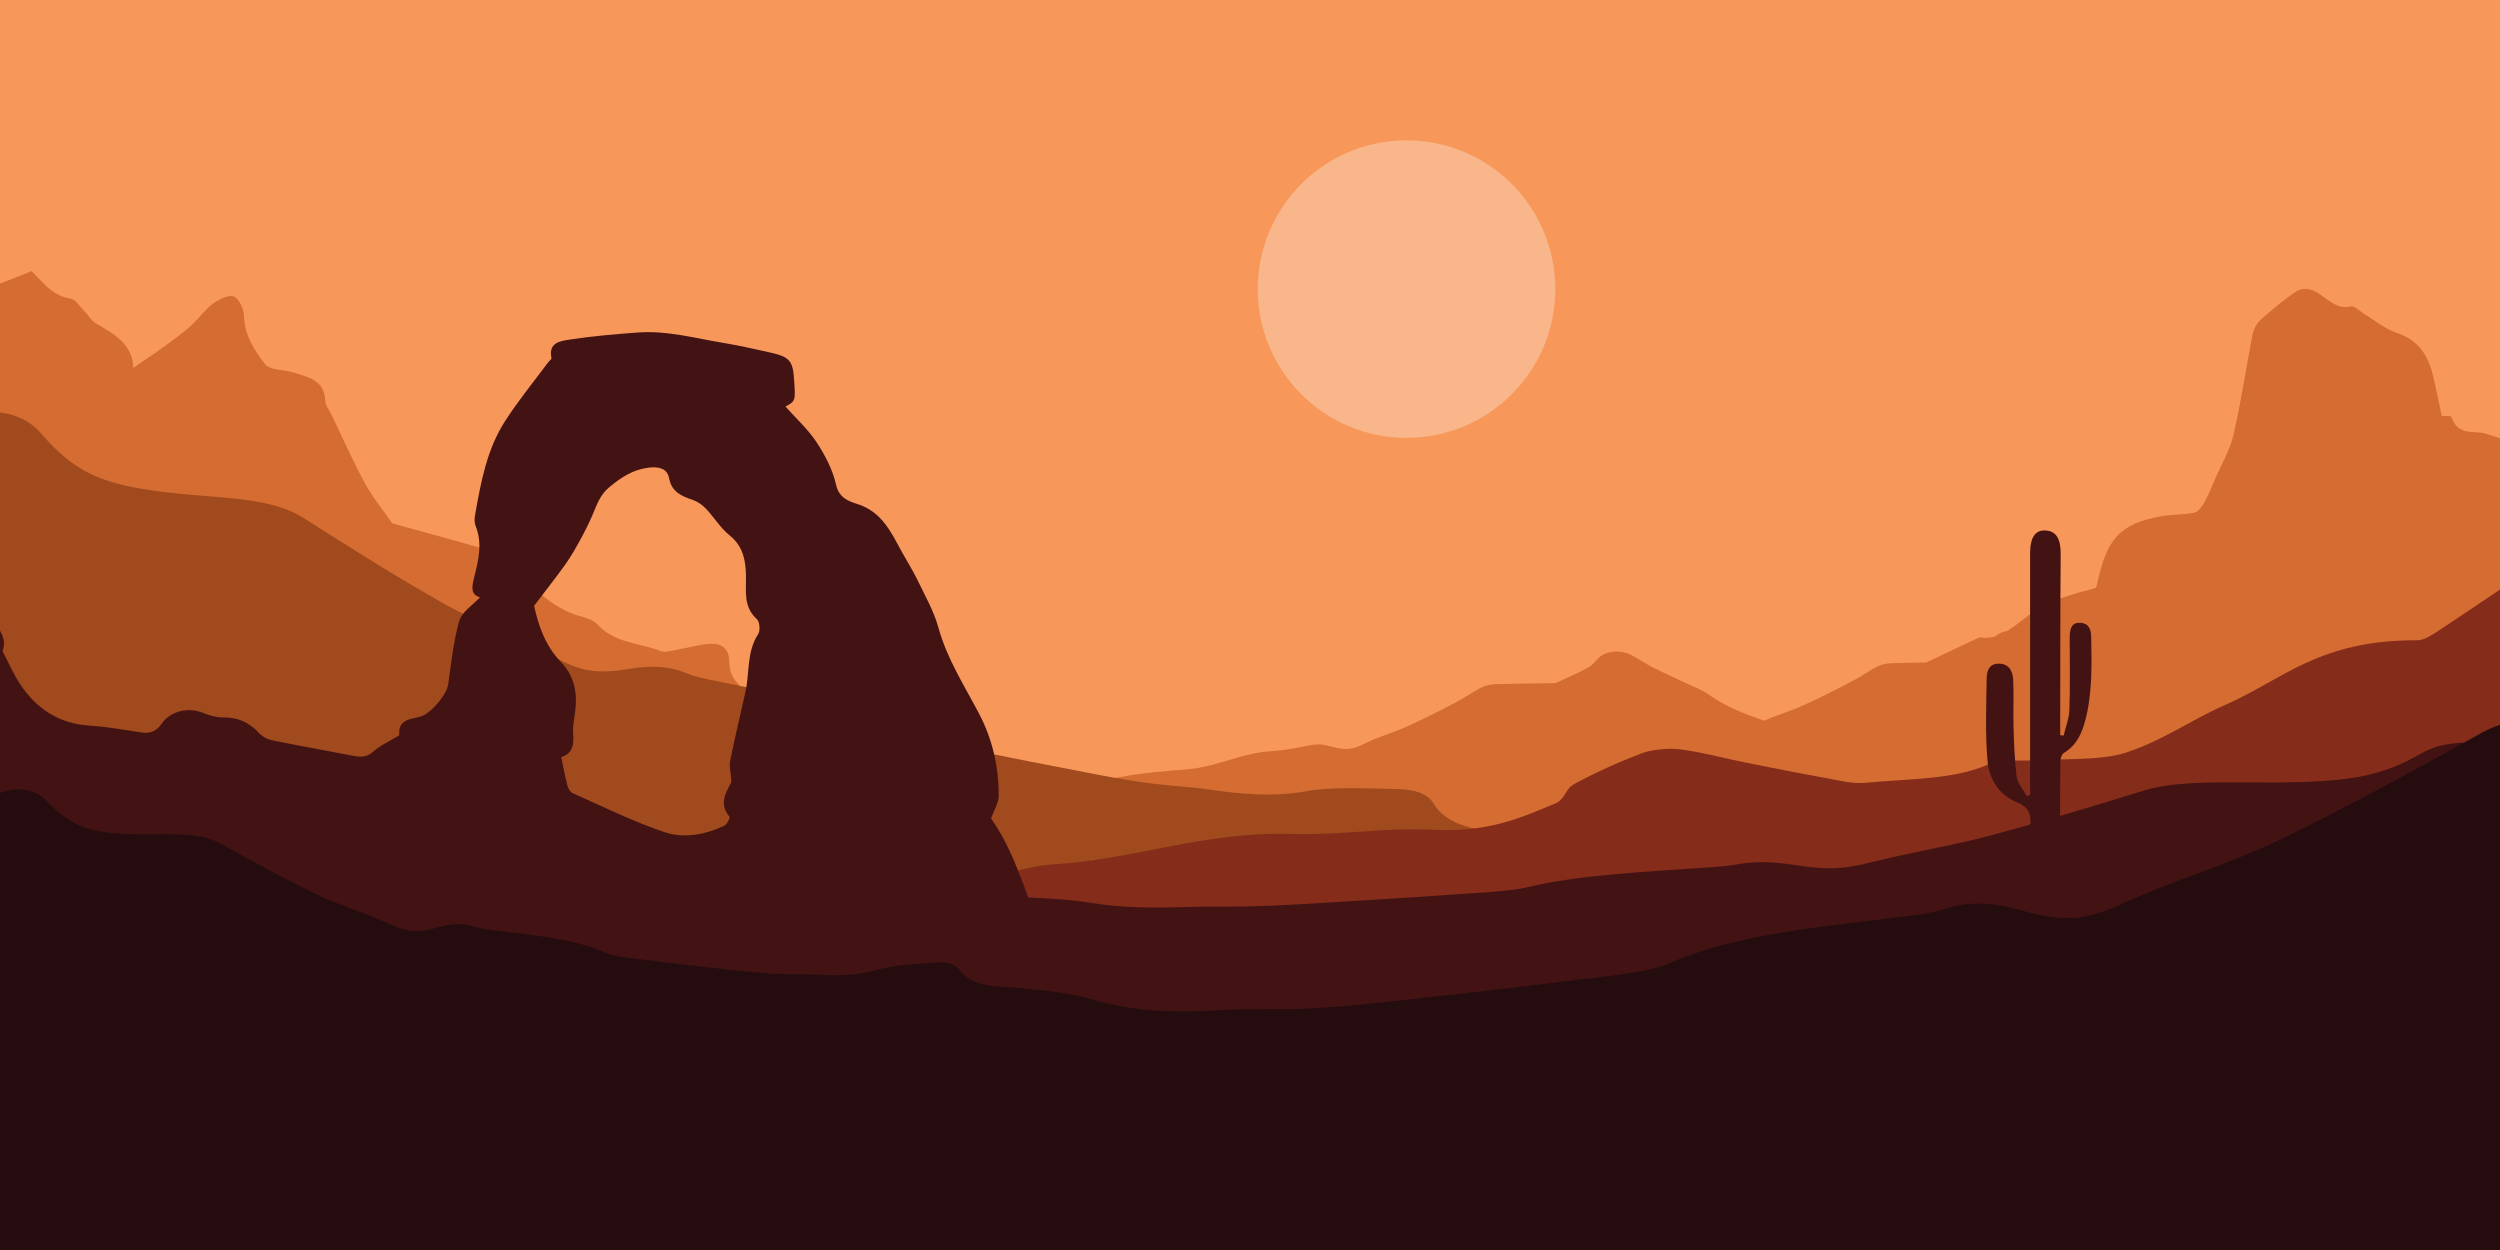 <svg width="6904" height="3452" viewBox="0 0 6904 3452" fill="none" xmlns="http://www.w3.org/2000/svg">
<path d="M0 3452H6904V-2.19345e-05H0V3452Z" fill="#F7985A"/>
<path d="M6904 1210.01V3452H0V783.383C29.135 771.55 58.463 760.338 87.404 748.753C119.37 780.925 145.481 817.185 194.734 824.725C208.887 826.892 220.583 846.817 232.872 859.148C244.264 870.595 252.894 886.391 266.287 893.985C317.653 923.12 367.015 952.669 368.066 1016.14C397.603 995.792 425.438 977.427 452.363 957.82C477.674 939.4 503.15 920.897 526.513 900.158C548.15 880.992 564.996 856 587.931 838.905C604.307 826.685 631.357 813.015 646.132 818.897C660.727 824.683 673.168 854.011 673.763 873.412C675.391 926.296 702.965 968.093 731.893 1005.55C745.577 1023.26 784.833 1020.2 811.717 1028.99C851.429 1041.95 896.291 1049.39 898.197 1106.78C898.666 1120.6 910.237 1134.08 916.784 1147.68C946.497 1209.53 974.07 1272.55 1006.76 1332.79C1027.92 1371.78 1056.46 1406.8 1082.08 1443.34C1083.91 1445.96 1088.68 1446.89 1092.3 1447.89C1176.65 1471.26 1261.26 1493.65 1345.18 1518.48C1362.22 1523.53 1378.02 1535.96 1391.86 1547.95C1459.75 1606.74 1516.38 1680.72 1610.1 1703.92C1625.51 1707.75 1642.49 1715.75 1652.98 1727.15C1698.91 1776.94 1765.91 1774.67 1822.5 1797.43C1838.25 1803.75 1860.38 1795.19 1879.37 1792.18C1907.8 1787.65 1935.95 1778.46 1964.38 1777.77C1993.72 1777.08 2013.44 1792.02 2013.87 1826.61C2014.09 1843.34 2018.41 1863.17 2028.2 1876.01C2050.31 1905.01 2078.05 1929.64 2101.49 1957.71C2105.15 1962.09 2108.65 1965.85 2112.03 1969.01V2229.67L876.808 1964.11V2307.32H2841.16V2138.14C2847.38 2139.49 2853.41 2140.97 2859.07 2142.63C2892.78 2152.52 2924.96 2153.85 2962.26 2151.44C2989.14 2149.7 3016.88 2150.82 3044.13 2149.96C3060.6 2149.44 3078.26 2149.02 3092.99 2146.09C3152.49 2134.34 3214.96 2129.73 3278.5 2124.58C3323.52 2120.92 3366.09 2107.31 3405.8 2095.45C3439.7 2085.34 3471.88 2076.72 3513.68 2074.13C3547.47 2072.03 3580.43 2065.46 3612.2 2059.26C3632.77 2055.22 3648.17 2053.86 3669.13 2059.81C3718.77 2073.92 3734.93 2070.65 3775.45 2050.13C3802.24 2036.54 3837.46 2026.42 3867.4 2014.01C3892.59 2003.57 3916.23 1992.32 3939.41 1980.95C3969.57 1966.18 3999.43 1951.24 4027.82 1935.79C4049.11 1924.19 4066.66 1911.18 4088.37 1899.76C4097.47 1894.98 4112.55 1890.22 4125.72 1889.72C4175.83 1887.82 4226.27 1887.66 4276.57 1886.79C4278.42 1886.77 4280.45 1886.79 4282.52 1886.82C4288.43 1886.89 4294.62 1886.97 4297.52 1885.66C4328.31 1871.7 4360.1 1857.98 4387.15 1842.61C4402.53 1833.85 4407.67 1821.59 4420.85 1811.87C4441.44 1796.7 4476.07 1794.85 4502.9 1807.87C4524.99 1818.58 4541.66 1831.56 4563.27 1842.51C4595.08 1858.64 4629.24 1873.81 4662.24 1889.47C4680.22 1897.99 4701.39 1905.7 4714.99 1915.5C4751.47 1941.81 4796.19 1963.99 4851.36 1982.75C4858.55 1985.19 4865.54 1987.76 4872.44 1990.46C4898.77 1977.72 4932.3 1967.92 4960.99 1956.01C4986.18 1945.57 5009.82 1934.32 5033 1922.96C5063.16 1908.18 5093.03 1893.24 5121.41 1877.79C5142.71 1866.19 5160.26 1853.19 5181.96 1841.77C5191.06 1836.99 5206.14 1832.23 5219.31 1831.73C5252.72 1830.46 5286.27 1829.96 5319.84 1829.52C5366.59 1806.79 5413.63 1784.97 5460.59 1762.88C5462.96 1761.76 5465.54 1759.91 5467.83 1760.27C5483.05 1762.56 5496.97 1761.22 5510.1 1757.41C5511.45 1756.21 5512.89 1755.02 5514.45 1753.88C5522.36 1748.04 5532.35 1744.19 5543.19 1742.38C5564.09 1729.77 5583.89 1712.76 5605.12 1697.17C5658.92 1657.73 5723.31 1640.56 5786.26 1624.12C5787.75 1621.74 5790.09 1619.64 5790.63 1616.96C5816.95 1487.47 5853.98 1446.62 5967.82 1425.72C5997.75 1420.22 6028.57 1422.04 6058.43 1416.11C6068.89 1414.02 6079.95 1400.81 6086.69 1389.07C6098.5 1368.51 6107.42 1345.33 6117.11 1322.94C6134.74 1282.22 6158.17 1243.48 6168.23 1200C6189.38 1108.6 6202.76 1014.46 6221.08 921.974C6224.04 907.02 6233.91 891.169 6244.21 882.055C6275.79 854.053 6308.14 826.768 6342.35 804.261C6354.83 796.059 6374.93 796.584 6388.85 802.673C6422.89 817.544 6449.07 857.546 6491.87 846.085C6502.42 843.269 6516.26 859.383 6528.59 866.77C6558.63 884.762 6587.37 908.884 6619.03 919.282C6669.31 935.81 6702 970.91 6717.36 1031.03C6727.26 1069.78 6734.59 1109.54 6743.11 1149.02C6746.02 1149.23 6749.61 1149.09 6753.2 1148.94C6760.94 1148.61 6768.68 1148.29 6769.86 1151.59C6789.61 1207.16 6832.92 1186.77 6865.49 1197.93C6878.25 1202.29 6891.09 1206.29 6904 1210.01" fill="#D56C31"/>
<path d="M4758.29 2495.15C4686.97 2491.18 4614.91 2487.03 4540.87 2482.33C4352.81 2470.4 4199.18 2465.45 4025.07 2456.19C3984.53 2454.05 3949.63 2455.13 3936.44 2457.34C3919.25 2460.23 3887.03 2459.78 3833.39 2454.37C3747.6 2445.56 3651.46 2436.19 3583.15 2426.51C3493.44 2413.96 3408.41 2406.29 3312.1 2398.55C3261.12 2394.42 3208.59 2389.21 3157.1 2384.92C3109.41 2380.97 3061.54 2377.35 3014.78 2373.95C3014.22 2373.9 3013.65 2373.87 3013.09 2373.83L3696.4 2619.42L3157.89 3081.95L0 2603.54V1139.16C41.423 1143.83 77.988 1160.44 104.914 1188C115.462 1198.67 124.204 1209.65 134.475 1220.54C232.913 1324.56 318.66 1350.57 572.701 1370.22C664.123 1377.29 767.863 1385.72 836.502 1429.4C963.785 1510.36 1091.45 1591.48 1230.1 1669.5C1319.73 1719.99 1434.86 1763.42 1527.87 1813.18C1599.85 1851.67 1641.66 1863.28 1737.07 1847.28C1794.98 1837.62 1844.83 1838.02 1899.08 1860.49C1916 1867.53 1938.96 1872.53 1960.43 1877.16C2130.55 1913.37 2307.62 1941.53 2440.44 2009.88C2487.4 2034.02 2573.2 2047.52 2644.25 2062.58C2774.79 2090.06 2907.19 2115.5 3039.49 2140.9C3085.63 2149.86 3133.06 2157.65 3180.53 2163.82C3231.78 2170.3 3284.62 2172.61 3335.27 2179.88C3430.93 2193.79 3515.96 2201.45 3608.76 2184.88C3679.42 2172.26 3776.03 2177.23 3862.54 2179.3C3916.63 2180.53 3947.15 2196.77 3961.29 2222.77C3972.13 2242.72 4004.18 2268.59 4043.7 2280.35C4213.41 2331.16 4360.9 2394.03 4545.55 2438.12C4561.4 2441.89 4577.13 2445.77 4592.71 2449.76C4648.86 2463.84 4703.86 2479.23 4758.29 2495.15" fill="#A04A1D"/>
<path d="M6904 1628.1V2633.45H2266.42V2530.08C2287.07 2527.55 2311.67 2524.88 2340.8 2521.55C2436.85 2510.69 2526.34 2485.23 2615.25 2463.29C2715.92 2438.47 2807.62 2393.56 2912.08 2386.71C3140.53 2371.81 3327.76 2295.29 3570 2303.16C3696.88 2307.29 3828.71 2284.71 3954.02 2291.47C4109.21 2299.85 4198.97 2258.77 4294.74 2218.97C4323.6 2206.97 4320.84 2179.51 4347.43 2165.09C4404.13 2134.33 4467.29 2105.61 4534.67 2079.97C4559.91 2070.34 4608.02 2065.26 4639.05 2069.29C4701.6 2077.4 4759.22 2093.58 4819.56 2105.69C4891.55 2120.15 4963.78 2134.45 5036.88 2147.61C5073.4 2154.19 5115.27 2165.12 5149.32 2161.86C5272.65 2150.07 5408.62 2154.14 5506.09 2103.83C5521.89 2095.65 5570.46 2102.17 5603.38 2100.14C5693.33 2094.62 5801.8 2100.76 5868.5 2079.17C5974.71 2044.8 6047.94 1989.17 6144.27 1947.09C6304.17 1877.18 6403.07 1766.84 6675.45 1768.2C6692.79 1768.31 6713.89 1755.15 6727.42 1746.24C6785.35 1708.05 6842.46 1669.59 6904 1628.1" fill="#852D1A"/>
<path d="M2093.83 1751.06C2061.56 1800.26 2070.44 1857.3 2058.76 1910.19C2044.69 1973.99 2029.1 2037.49 2016.34 2101.55C2013.15 2117.46 2018.41 2135.03 2019.52 2151.88C2019.75 2155.43 2019.92 2159.67 2018.32 2162.6C2001.59 2193.01 1986.65 2222.85 2014.81 2255.73C2016.96 2258.26 2007.57 2276.95 1999.98 2280.52C1947.43 2305.19 1888.7 2316.07 1835.55 2298.24C1748.42 2269 1665.33 2227.59 1581.04 2190.16C1574.02 2187.04 1568.58 2175.75 1566.37 2167.23C1559.93 2142.55 1555.51 2117.32 1549.92 2090.45C1581.54 2081.89 1585.3 2056 1582.77 2025.1C1581.44 2008.72 1584.45 1991.78 1587.04 1975.33C1595.69 1920.38 1589.49 1870.38 1548.48 1827.67C1504.11 1781.43 1485.67 1722.4 1474.98 1672.99C1508.8 1628.38 1536.21 1593.86 1561.73 1557.97C1577.07 1536.4 1590.21 1513.15 1602.93 1489.86C1615.49 1466.82 1627.3 1443.24 1637.55 1419.09C1649.16 1391.74 1657.33 1366.16 1683.84 1344.39C1717.08 1317.09 1748.41 1296.71 1791.7 1291.42C1819.49 1288.04 1842.73 1293.82 1847.76 1320.51C1854.91 1358.38 1881.66 1370.03 1912.95 1380.52C1926.45 1385.05 1939.68 1394.39 1949.59 1404.83C1972.17 1428.53 1989.53 1458.12 2014.66 1478.28C2052.05 1508.25 2059.21 1547.17 2060.1 1589.76C2060.95 1632.08 2052.06 1675.52 2090.13 1709.78C2097.97 1716.82 2100.03 1741.62 2093.83 1751.06M6697.54 2074.87C6685.6 2080.84 6675.48 2087.08 6663.8 2093.2C6551.87 2151.55 6461.36 2162.76 6199.47 2160.74C6105.21 2160.03 5998.22 2159.45 5923.3 2182.45C5784.38 2225.06 5645.04 2267.74 5494.82 2307.92C5397.7 2333.94 5275.25 2354.2 5174.76 2379.57C5096.99 2399.2 5052.97 2404 4957.14 2388.91C4912.93 2381.98 4872.83 2378.86 4830.71 2382.5C4817.43 2383.65 4803.94 2385.47 4790.04 2388.05C4771.99 2391.42 4747.96 2393.22 4725.5 2394.89C4547.61 2407.67 4363.51 2415.14 4220.28 2449.7C4169.64 2461.93 4080.44 2465.45 4006.18 2470.76C3869.71 2480.39 3731.56 2488.66 3593.53 2496.93C3545.36 2499.87 3496.02 2502.02 3446.81 2503.18C3422.67 2503.69 3398.27 2503.67 3373.92 2503.64C3344.71 2503.6 3315.52 2503.57 3286.86 2504.47C3187.52 2507.71 3099.74 2507.71 3006.65 2492.4C2959.72 2484.69 2900.34 2481.09 2839.84 2478.51C2817.47 2418.15 2795.73 2359.79 2766.36 2307.22C2757.29 2291 2747.5 2275.31 2736.73 2260.31C2744.6 2238.35 2757.87 2218.3 2757.95 2198.19C2758.26 2118.35 2741.07 2041.75 2703.61 1970.47C2662.85 1892.91 2615.15 1819.16 2591.43 1732.85C2578.91 1687.32 2554.42 1644.92 2533.77 1601.87C2521.31 1575.88 2505.65 1551.44 2491.71 1526.16C2461.41 1471.15 2436.42 1413.46 2367.15 1391.69C2345.36 1384.85 2317.02 1375.61 2308.92 1338.91C2299.81 1297.66 2278.69 1257.29 2255.21 1221.51C2231.7 1185.71 2198.81 1156.05 2169.22 1122.77C2196.84 1107.4 2196.84 1107.4 2193.17 1051.02C2189.58 995.999 2181.57 985.905 2127.01 973.533C2083.43 963.647 2039.75 953.912 1995.68 946.608C1918.1 933.725 1841.24 912.295 1761.58 918.191C1698.89 922.844 1636.07 928.16 1574 937.729C1549.17 941.567 1513.65 945.006 1522.95 988.611C1523.67 992.022 1516.39 996.993 1513.11 1001.43C1473.4 1055.08 1430.8 1106.9 1394.77 1162.95C1344.4 1241.28 1327.87 1331.96 1311.95 1422.07C1310.24 1431.83 1309.73 1443.43 1313.36 1452.27C1332.62 1499.34 1321.8 1545.41 1310.23 1591.32C1303.68 1617.34 1297.44 1641.88 1325.6 1649.5C1305.78 1671.06 1275.53 1689.59 1268.29 1714.73C1251.93 1771.57 1246.31 1831.59 1237.57 1890.48C1233.45 1918.36 1194.27 1963.93 1168.98 1975.87C1143.41 1987.94 1099.12 1979.98 1102.54 2029.44C1102.69 2031.65 1095.76 2034.5 1091.99 2036.82C1071.86 2049.23 1049.27 2058.95 1032.13 2074.64C1014.56 2090.72 997.656 2091.61 976.721 2087.53C901.495 2072.87 825.995 2059.67 750.92 2044.32C737.872 2041.65 723.746 2033.63 714.757 2023.82C687.678 1994.25 655.811 1980.69 615.602 1981.17C597.581 1981.39 578.46 1975.98 561.558 1968.97C520.548 1951.95 470.977 1963.03 446.799 1998.21C433.377 2017.69 416.408 2026.38 392.782 2023.02C344.786 2016.19 296.9 2006.87 248.627 2004C162.976 1998.89 100.426 1957.39 54.694 1888.18C37.005 1861.4 24.275 1831.36 9.335 1802.77C8.299 1800.78 6.573 1798.06 7.207 1796.5C15.645 1775.34 8.989 1758.24 0 1741.88V2541.51H634.41V3084.71H4830.71V2661.99C4872.83 2662.64 4912.91 2662.09 4957.14 2660.77C5052.97 2658.05 5096.99 2658.98 5174.76 2662.5C5275.25 2667.1 5397.7 2670.76 5494.82 2675.51C5645.04 2682.76 5784.38 2690.52 5923.3 2698.22C5998.22 2702.38 6105.21 2702.31 6199.61 2702.17C6461.36 2701.8 6551.87 2703.81 6663.8 2714.46C6675.48 2715.54 6685.6 2716.68 6697.54 2717.76C6729.11 2720.65 6769.99 2722.15 6814.66 2722.15H6904V2060.86C6826.48 2043.39 6749.49 2048.64 6697.54 2074.87" fill="#431213"/>
<path d="M5606.34 2195.02C5606.34 2177.94 5606.34 2160.87 5606.34 2143.8C5606.35 1938.23 5606.34 1732.66 5606.37 1527.08C5606.38 1483.97 5620.99 1462.94 5649.36 1464.96C5679.88 1467.13 5691.2 1489.32 5690.8 1532.22C5689.45 1680.46 5689.77 1828.72 5689.46 1976.96C5689.42 1994.62 5689.46 2012.3 5689.46 2029.96C5692.6 2030.52 5695.74 2031.07 5698.88 2031.64C5704.43 2008 5713.99 1984.51 5714.79 1960.71C5717.05 1894.51 5715.89 1828.18 5715.66 1761.9C5715.55 1731.83 5723.73 1718.59 5745.01 1719.95C5770.03 1721.57 5774.66 1739.38 5775.04 1760.46C5776.48 1836.85 5778.4 1913.31 5759.03 1988.13C5749.53 2024.82 5734.9 2058.32 5699.71 2079.17C5693.56 2082.8 5689.92 2095.27 5689.81 2103.72C5688.99 2167.37 5689.46 2231.06 5689.28 2294.72C5689.2 2323.36 5675.38 2337.47 5648.94 2336.8C5621.03 2336.08 5606.46 2321.26 5606.32 2293.41C5606.3 2289.77 5605.94 2286.09 5606.37 2282.5C5610.04 2250.83 5604.76 2229.4 5568.52 2214.9C5520.92 2195.87 5493.11 2150.57 5488.8 2101.59C5482.25 2026.85 5485.21 1951.17 5486.36 1875.91C5486.65 1857.07 5490.35 1833.66 5517.84 1832.78C5547.2 1831.85 5558.37 1852.79 5559.6 1876.89C5561.78 1919.41 5559.25 1962.16 5560.56 2004.76C5562 2051.68 5563.12 2098.87 5569.35 2145.27C5571.86 2164.03 5587.52 2181.02 5597.21 2198.8C5600.25 2197.54 5603.3 2196.27 5606.34 2195.02" fill="#431213"/>
<path d="M6904 2001.39V3452H0V2189.84C46.837 2172.25 92.942 2178.67 124.34 2207.32C131.783 2214.04 138.106 2221.09 145.384 2227.98C215.17 2293.7 271.591 2306.32 434.842 2304.06C493.608 2303.24 560.315 2302.59 607.027 2328.5C693.631 2376.49 780.497 2424.57 874.143 2469.84C934.706 2499.14 1011.03 2521.98 1073.68 2550.53C1122.16 2572.64 1149.6 2578.06 1209.35 2561.07C1245.62 2550.78 1277.42 2547.96 1313.53 2560.09C1324.78 2563.88 1339.76 2565.91 1353.76 2567.78C1464.66 2582.18 1579.44 2590.6 1668.72 2629.55C1700.29 2643.29 1755.91 2647.27 1802.21 2653.26C1887.28 2664.12 1973.4 2673.42 2059.46 2682.73C2089.48 2686.04 2120.23 2688.47 2150.93 2689.77C2165.99 2690.35 2181.22 2690.32 2196.42 2690.3C2214.62 2690.25 2232.79 2690.21 2250.65 2691.23C2312.56 2694.87 2367.3 2694.87 2425.32 2677.62C2469.53 2664.52 2531.46 2661.92 2586.75 2657.94C2621.31 2655.44 2641.86 2664.75 2652.64 2681.83C2657.4 2689.41 2666.82 2697.92 2678.96 2704.84C2687.8 2709.89 2698.08 2714.1 2709.05 2716.49C2718.38 2718.53 2727.62 2720.65 2736.79 2722.83C2836.29 2729.57 2939.35 2737.24 3016.73 2760.19C3139.21 2796.58 3254.7 2796.58 3385.39 2788.88C3422.93 2786.74 3461.14 2786.83 3499.42 2786.91C3531.64 2786.99 3563.91 2787.06 3595.87 2785.81C3660.6 2783.07 3725.51 2777.96 3788.9 2770.96C3970.5 2751.31 4152.27 2731.66 4331.83 2708.77C4342.26 2707.4 4352.92 2706.12 4363.71 2704.84C4454.02 2694.09 4554.02 2684.65 4613.54 2658.72C4801.98 2576.55 5044.21 2558.77 5278.26 2528.37C5307.82 2524.43 5339.43 2520.17 5363.17 2512.14C5439.36 2486.5 5506.49 2492.48 5583.03 2514.17C5709.12 2550.05 5767.02 2538.6 5869.37 2491.97C6001.58 2431.67 6162.68 2383.5 6290.47 2321.65C6488.13 2226.15 6671.43 2124.68 6854.22 2023.37C6869.84 2014.71 6886.51 2007.46 6904 2001.39" fill="#250D0F"/>
<path d="M4295.07 798.406C4295.07 1025.29 4111.17 1209.19 3884.29 1209.19C3657.42 1209.19 3473.5 1025.29 3473.5 798.406C3473.5 571.541 3657.42 387.618 3884.29 387.618C4111.17 387.618 4295.07 571.541 4295.07 798.406Z" fill="#F9B68A"/>
</svg>
